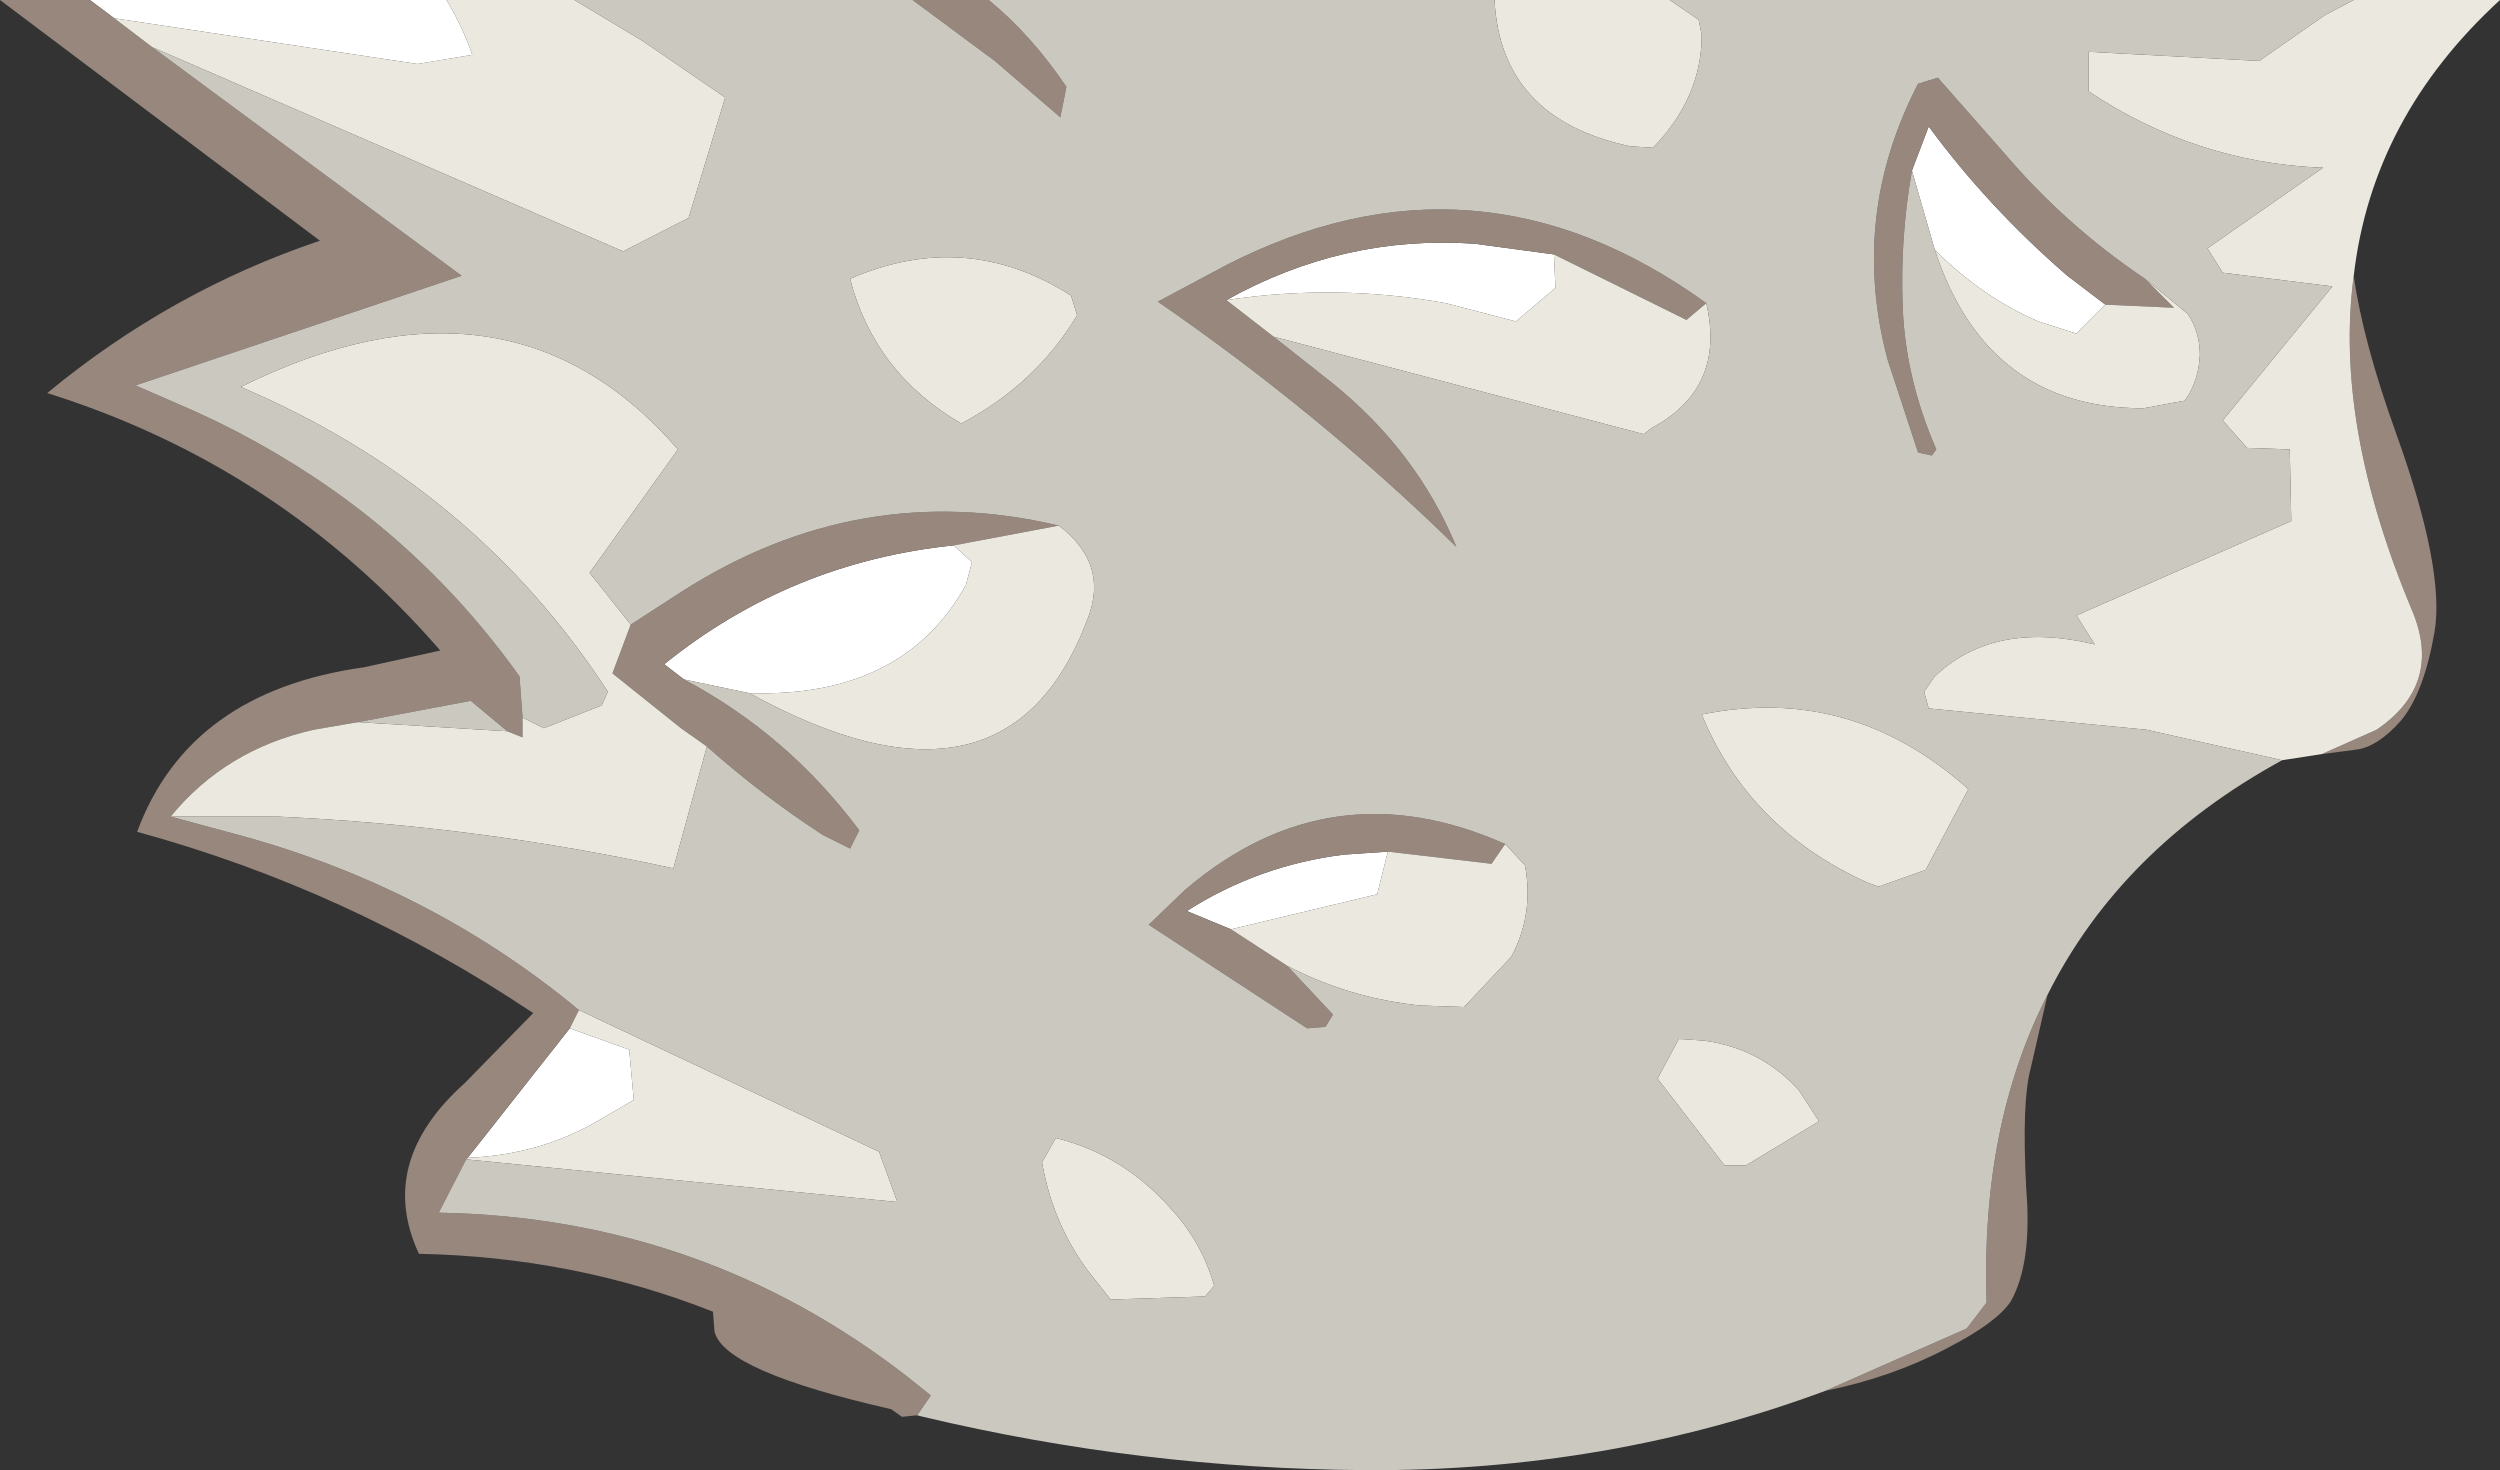 <?xml version="1.0" encoding="UTF-8" standalone="no"?>
<svg xmlns:ffdec="https://www.free-decompiler.com/flash" xmlns:xlink="http://www.w3.org/1999/xlink" ffdec:objectType="shape" height="48.25px" width="82.05px" xmlns="http://www.w3.org/2000/svg">
  <rect width="100%" height="100%" fill="#333333" stroke="none"/>
  <g transform="matrix(1.0, 0.0, 0.0, 1.0, 46.75, 18.5)">
    <path d="M16.0 -12.9 L16.55 -14.35 Q18.5 -11.7 21.1 -9.45 L22.35 -8.5 21.4 -7.55 20.15 -7.95 Q18.3 -8.75 16.75 -10.3 L16.0 -12.9 M-43.8 -18.5 L-32.1 -18.5 Q-31.6 -17.7 -31.25 -16.7 L-33.05 -16.4 -43.0 -17.9 -43.8 -18.5 M-6.5 -8.65 Q-2.65 -10.8 1.65 -10.5 L4.25 -10.15 4.3 -9.05 3.0 -7.95 0.7 -8.55 Q-2.9 -9.2 -6.5 -8.65 M-1.2 9.45 L-1.55 10.85 -6.35 12.0 -7.8 11.4 Q-5.45 9.9 -2.65 9.55 L-1.2 9.45 M-22.15 4.25 L-24.3 3.8 -24.95 3.3 Q-20.8 -0.05 -15.45 -0.6 L-14.85 -0.05 -15.05 0.7 Q-17.1 4.4 -22.15 4.25 M-28.05 15.25 L-26.1 15.95 -25.95 17.6 -27.15 18.3 Q-29.05 19.4 -31.4 19.5 L-28.05 15.25" fill="#ffffff" fill-rule="evenodd" stroke="none"/>
    <path d="M22.35 -8.5 L21.1 -9.45 Q18.5 -11.7 16.55 -14.35 L16.0 -12.9 Q15.6 -10.65 15.7 -8.35 15.8 -6.05 16.8 -3.75 L16.65 -3.55 16.2 -3.65 15.2 -6.7 Q13.95 -11.4 16.2 -15.75 L16.85 -15.95 19.05 -13.45 Q21.05 -11.1 23.65 -9.35 L24.6 -8.4 22.35 -8.5 M30.5 -9.45 Q30.8 -7.3 31.9 -4.25 33.5 0.2 33.15 2.25 32.8 4.25 32.05 5.15 31.3 6.0 30.6 6.1 L29.45 6.25 31.25 5.45 Q33.45 3.95 32.4 1.5 29.85 -4.6 30.5 -9.45 M20.45 14.15 L19.9 16.55 Q19.6 17.65 19.75 20.5 19.95 22.95 19.25 24.2 18.8 24.9 17.15 25.75 15.35 26.7 13.15 27.15 L17.8 25.1 18.45 24.25 Q18.25 18.45 20.45 14.15 M-16.65 27.95 L-17.15 28.0 -17.5 27.75 Q-23.0 26.5 -23.3 25.2 L-23.35 24.55 Q-27.9 22.75 -33.0 22.65 -34.4 19.65 -31.5 17.05 L-29.25 14.75 Q-35.3 10.7 -42.25 8.8 -40.55 4.2 -34.8 3.4 L-32.3 2.85 Q-37.55 -3.2 -45.2 -5.6 -41.15 -8.95 -36.25 -10.6 L-46.75 -18.5 -43.8 -18.5 -43.0 -17.9 -41.75 -16.95 -31.6 -9.45 -42.3 -5.85 -40.35 -5.0 Q-37.6 -3.75 -35.25 -2.0 -32.05 0.4 -29.7 3.7 L-29.6 5.05 -29.6 5.7 -30.1 5.5 -31.3 4.5 -35.0 5.2 -36.45 5.45 Q-39.35 6.1 -41.15 8.3 L-39.3 8.8 Q-32.75 10.5 -27.75 14.65 L-28.05 15.25 -31.4 19.5 -31.45 19.55 -32.35 21.3 Q-23.7 21.45 -16.95 26.7 L-16.2 27.3 -16.65 27.95 M-16.8 -18.5 L-14.3 -18.5 Q-12.9 -17.35 -11.75 -15.65 L-11.95 -14.65 -14.1 -16.5 -16.8 -18.5 M4.25 -10.15 L1.65 -10.5 Q-2.65 -10.8 -6.5 -8.65 L-4.95 -7.45 -3.05 -5.95 Q-0.25 -3.7 1.05 -0.55 -3.45 -4.95 -8.75 -8.6 L-6.5 -9.8 Q1.7 -14.0 9.25 -8.55 L8.6 -8.0 4.25 -10.15 M2.65 9.2 L2.2 9.85 -1.2 9.45 -2.65 9.55 Q-5.45 9.9 -7.8 11.4 L-6.35 12.0 -4.5 13.2 -3.0 14.8 -3.25 15.2 -3.85 15.25 -9.05 11.85 -7.85 10.7 Q-3.1 6.65 2.65 9.2 M-26.05 2.0 L-24.35 0.9 Q-18.55 -2.8 -12.0 -1.25 L-15.45 -0.6 Q-20.8 -0.05 -24.95 3.3 L-24.3 3.8 Q-20.9 5.6 -18.55 8.75 L-18.85 9.35 -19.75 8.9 Q-21.75 7.6 -23.55 6.0 L-24.4 5.4 -26.65 3.6 -26.05 2.0" fill="#97877d" fill-rule="evenodd" stroke="none"/>
    <path d="M22.35 -8.5 L24.6 -8.4 23.65 -9.35 25.05 -8.2 Q25.45 -7.6 25.45 -6.85 25.4 -5.95 24.95 -5.35 L23.6 -5.1 Q18.45 -5.1 16.75 -10.3 18.3 -8.75 20.15 -7.95 L21.4 -7.55 22.35 -8.5 M2.3 -18.5 L8.05 -18.5 9.0 -17.85 9.1 -17.35 Q9.1 -15.3 7.5 -13.65 L6.75 -13.7 Q2.5 -14.6 2.3 -18.5 M30.5 -18.5 L35.3 -18.5 Q31.1 -14.65 30.5 -9.45 29.85 -4.6 32.4 1.5 33.45 3.95 31.25 5.45 L29.45 6.25 28.15 6.45 23.7 5.45 16.55 4.75 16.4 4.2 16.75 3.7 Q18.7 1.85 22.0 2.65 L21.4 1.7 28.45 -1.4 28.4 -3.75 27.0 -3.8 26.2 -4.7 29.8 -9.1 26.2 -9.55 25.7 -10.35 29.5 -13.0 29.35 -13.0 Q25.25 -13.2 21.8 -15.5 L21.8 -16.8 27.4 -16.5 29.55 -18.0 30.5 -18.5 M-32.1 -18.5 L-27.9 -18.5 -25.65 -17.15 -22.95 -15.3 -24.15 -11.35 -26.3 -10.25 -41.75 -16.95 -43.0 -17.9 -33.05 -16.4 -31.25 -16.7 Q-31.6 -17.7 -32.1 -18.5 M4.25 -10.15 L8.6 -8.0 9.25 -8.55 Q9.9 -5.75 7.45 -4.45 L7.2 -4.25 -4.95 -7.45 -6.5 -8.65 Q-2.9 -9.2 0.7 -8.55 L3.0 -7.95 4.3 -9.05 4.25 -10.15 M2.65 9.2 L3.3 9.9 Q3.6 11.5 2.85 12.9 L1.3 14.55 -0.15 14.5 Q-2.5 14.25 -4.5 13.2 L-6.35 12.0 -1.55 10.85 -1.2 9.45 2.2 9.85 2.65 9.2 M14.9 10.6 L14.5 10.45 Q10.65 8.7 9.1 4.95 14.0 3.95 17.85 7.4 L16.45 10.05 14.9 10.6 M7.65 16.9 L8.35 15.6 9.15 15.65 Q11.05 15.9 12.3 17.3 L12.95 18.3 10.55 19.75 9.85 19.75 7.65 16.9 M-29.6 5.05 L-28.9 5.4 -27.0 4.65 -26.8 4.2 Q-31.2 -2.55 -38.85 -5.8 -30.05 -10.15 -24.5 -3.75 L-27.4 0.3 -26.05 2.0 -26.65 3.6 -24.4 5.4 -23.55 6.0 -24.65 10.0 Q-31.05 8.6 -37.65 8.3 L-41.15 8.3 Q-39.35 6.1 -36.45 5.45 L-35.0 5.2 -30.1 5.5 -29.6 5.7 -29.6 5.05 M-12.0 -1.25 Q-10.35 0.0 -11.05 1.8 -13.7 8.9 -22.15 4.25 -17.1 4.4 -15.05 0.7 L-14.85 -0.05 -15.45 -0.6 -12.0 -1.25 M-27.75 14.65 L-17.9 19.3 -17.3 20.95 -31.45 19.55 -31.4 19.5 Q-29.05 19.4 -27.15 18.3 L-25.95 17.6 -26.1 15.95 -28.05 15.25 -27.75 14.65 M-15.2 -4.6 Q-18.05 -6.25 -18.85 -9.35 -15.05 -11.0 -11.6 -8.8 L-11.4 -8.15 Q-12.75 -5.9 -15.2 -4.6 M-12.55 19.65 L-12.1 18.85 Q-9.85 19.4 -8.25 21.25 -7.3 22.3 -6.9 23.7 L-7.2 24.05 -10.3 24.15 -11.05 23.2 Q-12.2 21.65 -12.55 19.65" fill="#ebe8e0" fill-rule="evenodd" stroke="none"/>
    <path d="M23.65 -9.35 Q21.05 -11.1 19.05 -13.45 L16.85 -15.95 16.2 -15.75 Q13.95 -11.4 15.2 -6.7 L16.2 -3.65 16.65 -3.55 16.8 -3.75 Q15.8 -6.05 15.7 -8.35 15.6 -10.65 16.0 -12.9 L16.75 -10.3 Q18.45 -5.1 23.6 -5.1 L24.95 -5.35 Q25.4 -5.95 25.45 -6.85 25.45 -7.6 25.05 -8.2 L23.65 -9.35 M2.3 -18.5 Q2.5 -14.6 6.75 -13.7 L7.5 -13.65 Q9.1 -15.3 9.1 -17.35 L9.0 -17.85 8.05 -18.5 30.5 -18.5 29.55 -18.0 27.4 -16.5 21.8 -16.8 21.8 -15.5 Q25.25 -13.2 29.35 -13.0 L29.5 -13.0 25.7 -10.35 26.2 -9.55 29.8 -9.1 26.2 -4.7 27.0 -3.8 28.4 -3.75 28.45 -1.4 21.4 1.7 22.0 2.65 Q18.7 1.85 16.75 3.7 L16.4 4.2 16.55 4.75 23.7 5.45 28.15 6.45 Q22.85 9.35 20.45 14.15 18.25 18.45 18.45 24.25 L17.8 25.1 13.15 27.15 Q6.0 29.8 -1.95 29.75 -9.3 29.7 -16.45 28.0 L-16.65 27.95 -16.2 27.3 -16.95 26.7 Q-23.7 21.45 -32.35 21.3 L-31.45 19.55 -17.3 20.95 -17.9 19.3 -27.75 14.65 Q-32.75 10.5 -39.3 8.8 L-41.15 8.3 -37.65 8.3 Q-31.05 8.6 -24.65 10.0 L-23.55 6.0 Q-21.75 7.6 -19.75 8.9 L-18.85 9.35 -18.55 8.75 Q-20.9 5.6 -24.3 3.8 L-22.15 4.25 Q-13.7 8.9 -11.05 1.8 -10.35 0.0 -12.0 -1.25 -18.55 -2.8 -24.35 0.9 L-26.05 2.0 -27.4 0.3 -24.5 -3.75 Q-30.05 -10.15 -38.85 -5.8 -31.2 -2.55 -26.8 4.2 L-27.0 4.65 -28.9 5.4 -29.6 5.05 -29.7 3.7 Q-32.05 0.4 -35.25 -2.0 -37.6 -3.75 -40.35 -5.0 L-42.3 -5.85 -31.6 -9.45 -41.75 -16.95 -26.3 -10.25 -24.15 -11.35 -22.95 -15.3 -25.65 -17.15 -27.9 -18.5 -16.8 -18.5 -14.1 -16.5 -11.95 -14.65 -11.75 -15.65 Q-12.9 -17.35 -14.3 -18.5 L2.3 -18.5 M9.25 -8.55 Q1.7 -14.0 -6.5 -9.8 L-8.75 -8.6 Q-3.45 -4.95 1.05 -0.55 -0.25 -3.7 -3.05 -5.95 L-4.95 -7.45 7.2 -4.25 7.45 -4.45 Q9.9 -5.75 9.25 -8.55 M14.9 10.6 L16.45 10.05 17.85 7.4 Q14.0 3.95 9.1 4.95 10.65 8.7 14.5 10.45 L14.9 10.6 M-4.5 13.2 Q-2.5 14.25 -0.15 14.5 L1.3 14.55 2.85 12.9 Q3.6 11.5 3.3 9.9 L2.65 9.2 Q-3.1 6.65 -7.85 10.7 L-9.05 11.85 -3.85 15.25 -3.25 15.2 -3.0 14.8 -4.5 13.2 M7.65 16.9 L9.85 19.75 10.55 19.75 12.95 18.3 12.3 17.3 Q11.05 15.9 9.15 15.65 L8.35 15.6 7.65 16.9 M-15.2 -4.6 Q-12.75 -5.9 -11.4 -8.15 L-11.6 -8.8 Q-15.05 -11.0 -18.85 -9.35 -18.05 -6.25 -15.2 -4.6 M-12.55 19.65 Q-12.2 21.65 -11.05 23.2 L-10.3 24.15 -7.2 24.05 -6.9 23.7 Q-7.3 22.3 -8.25 21.25 -9.85 19.4 -12.1 18.85 L-12.55 19.65 M-30.1 5.5 L-35.0 5.2 -31.3 4.5 -30.1 5.5" fill="#cbc8c0" fill-rule="evenodd" stroke="none"/>
  </g>
</svg>
